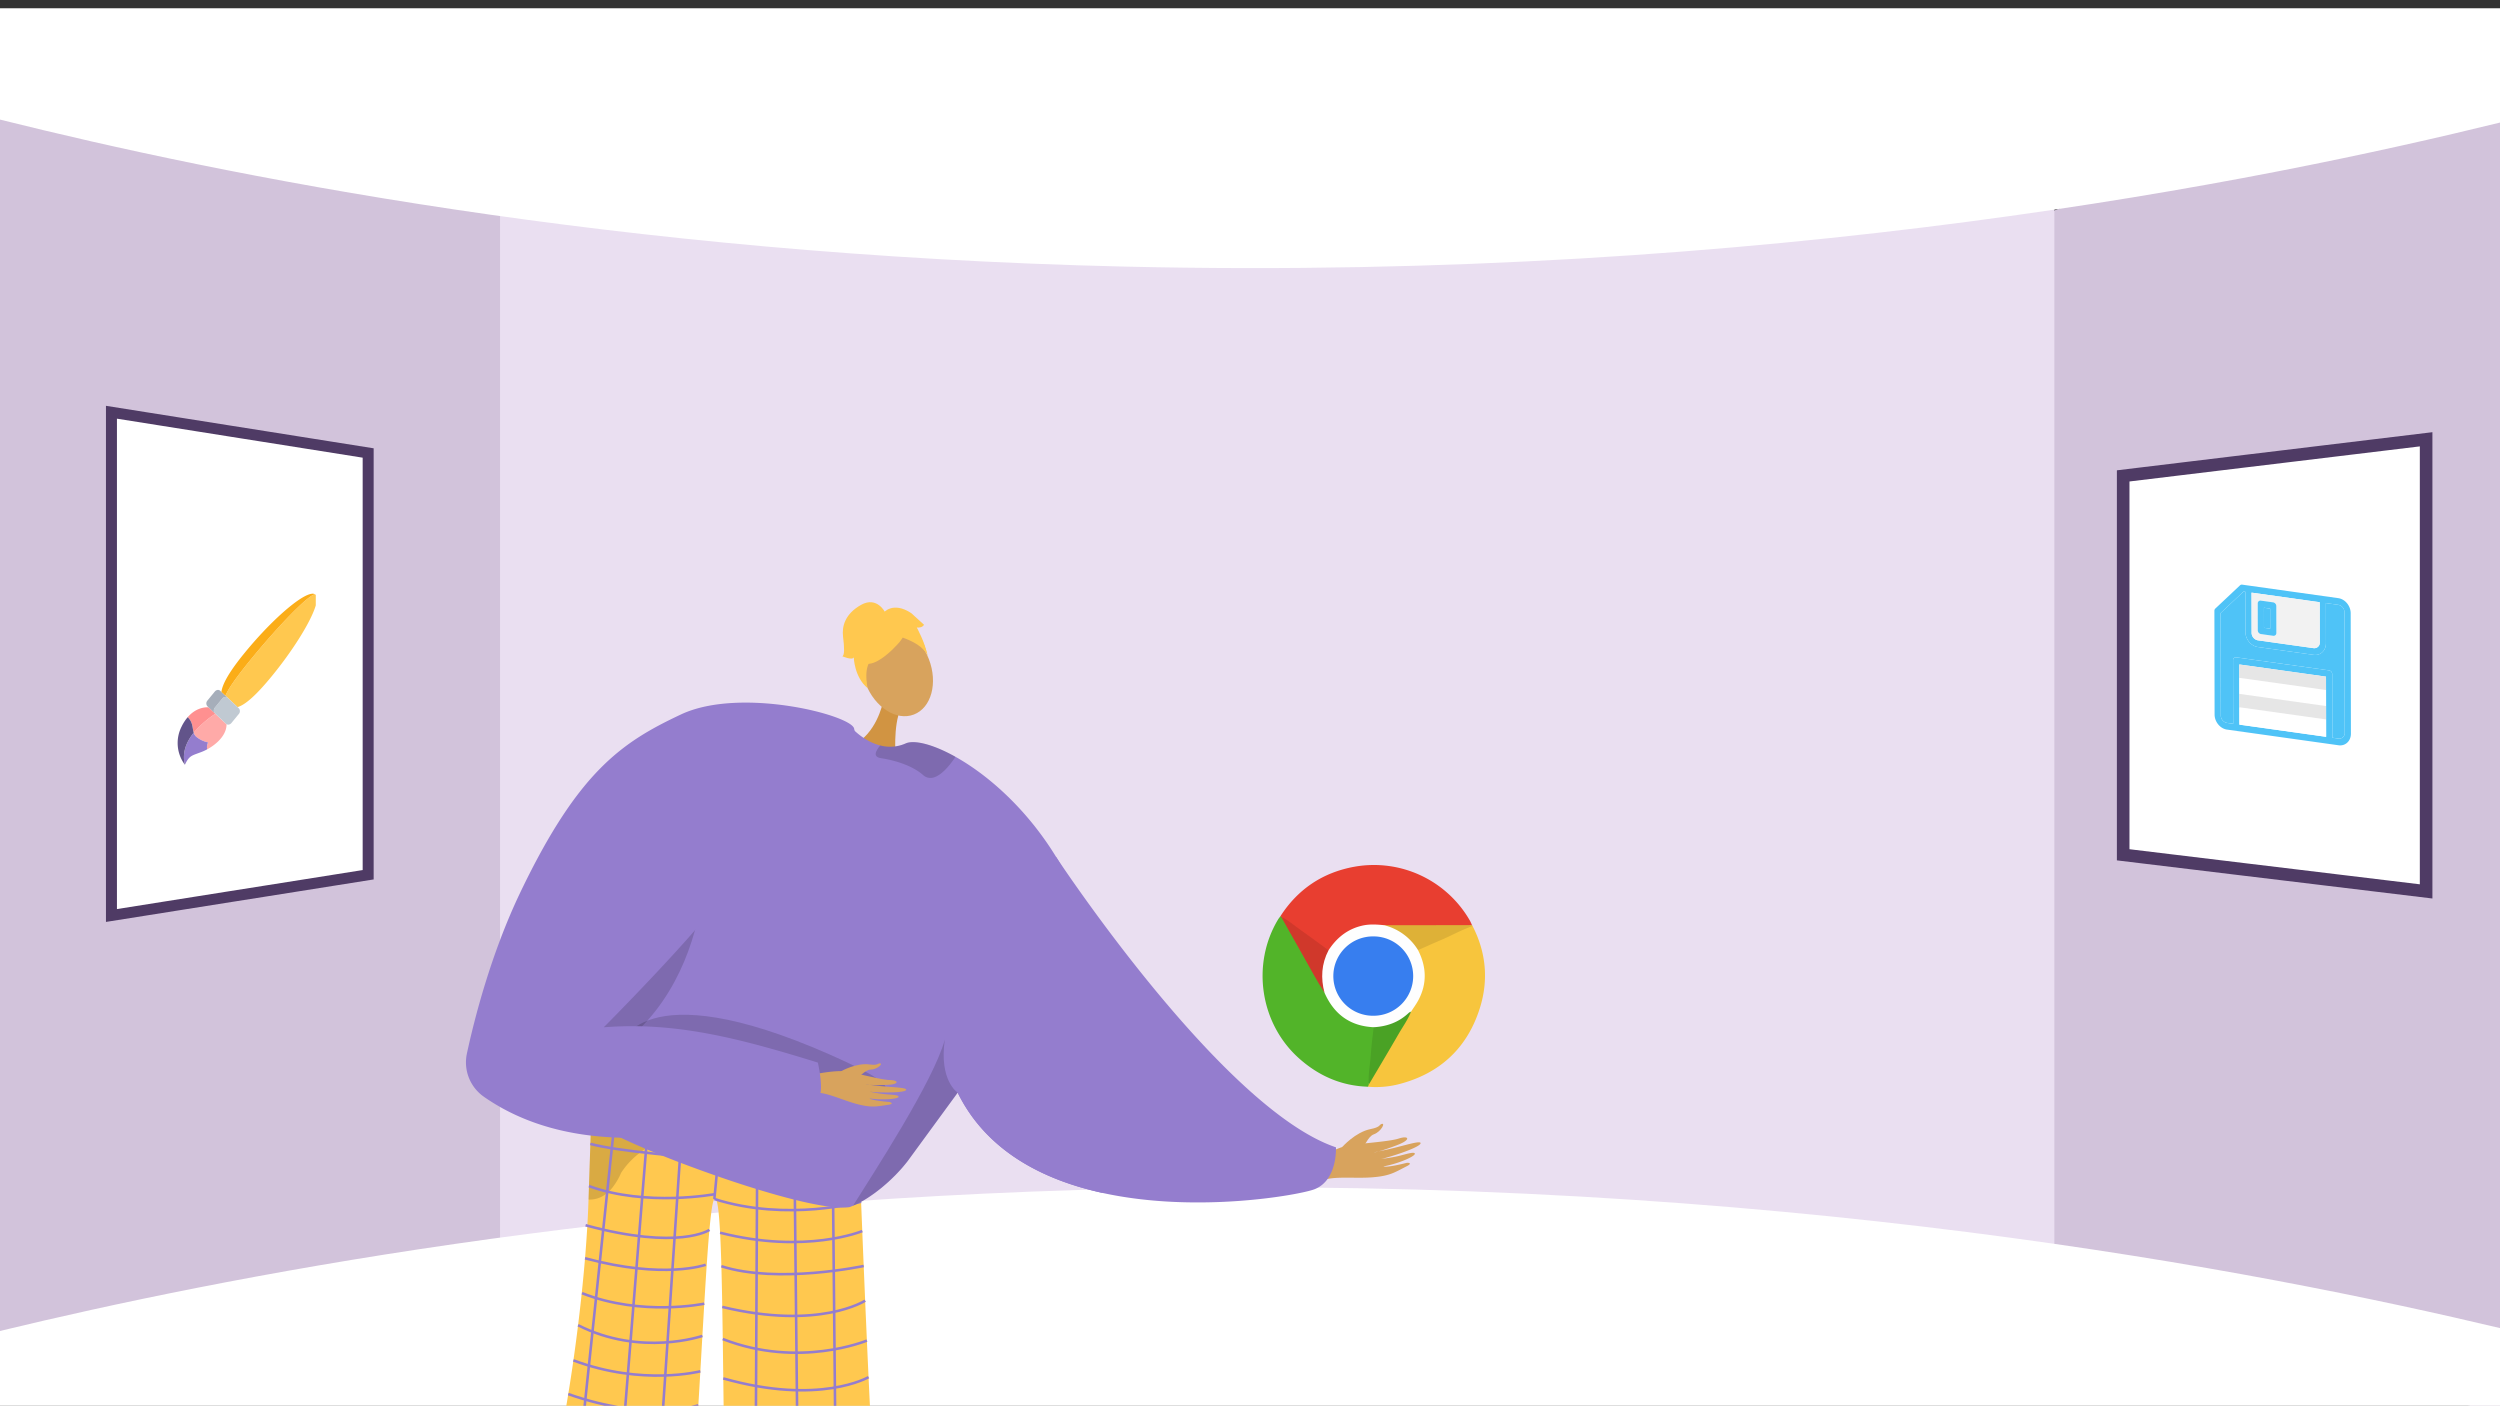 <svg xmlns="http://www.w3.org/2000/svg" xmlns:xlink="http://www.w3.org/1999/xlink" width="1365.799" height="768" viewBox="0 0 1365.799 768"><rect x="0" y="0" width="1365.799" height="768" fill="#333333" stroke="none"/><defs><style>.a,.n{fill:none;}.b{clip-path:url(#a);}.c{fill:#d2c3db;}.d{fill:#eadff1;}.e,.f,.g{fill:#fff;}.f,.g{stroke:#4f3b65;}.f,.g,.n{stroke-miterlimit:10;}.f{stroke-width:6.876px;}.g{stroke-width:6px;}.h{clip-path:url(#b);}.i,.p{fill:#d8a35d;}.i{fill-rule:evenodd;}.j{fill:#947dce;}.k{fill:#ffc84f;}.l{opacity:0.3;}.m{opacity:0.5;}.n{stroke:#947dce;stroke-width:1.407px;}.o{fill:#d19442;}.q{opacity:0.15;}.r{fill:#f7c53d;}.s{fill:#52b429;}.t{fill:#e83e30;}.u{fill:#deb137;}.v{fill:#fefefe;}.w{fill:#4aa225;}.x{fill:#d0382b;}.y{fill:#377eef;}.z{isolation:isolate;}.aa{clip-path:url(#c);}.ab{fill:#ffaaa8;}.ac{fill:#ff9090;}.ad{fill:#62548a;}.ae{fill:#c0c9d2;}.af{fill:#a6aeba;}.ag{fill:#fbad18;}.ah{clip-path:url(#d);}.ai{fill:#4fc3f7;}.aj{fill:#f2f2f2;}.ak{fill:#e6e6e6;}</style><clipPath id="a"><rect class="a" width="1365.799" height="768" transform="translate(0.1 2841.209)"/></clipPath><clipPath id="b"><rect class="a" width="544.615" height="469.58" transform="translate(244.751 3139.63)"/></clipPath><clipPath id="c"><path class="a" d="M97.128,3259.577l.155-83.705,75.342-10.589-.155,83.7Z"/></clipPath><clipPath id="d"><path class="a" d="M1284.466,3249.315l-.149-80.381-74.481-10.468.149,80.381Z"/></clipPath></defs><g transform="translate(-0.1 -2841.209)"><g class="b"><path class="c" d="M1365.9,2855.246v758.463l-242.228-67.586-32.991-6.263,1.636-558.092,30.118-25.561Z"/><path class="c" d="M316.2,2971.181l-16.051,556.371L.1,3601.95V2851.9l298.845,93.571Z"/><path class="d" d="M697.877,2934.781H273.269v617.384h849.165V2934.781Z"/><path class="e" d="M-.1,2906.489c121.657,30.38,335.7,73.888,615,80.372,352.971,8.195,622.428-47.1,751-78.7v-62.455H-.1Z"/><path class="e" d="M-.1,3568.393c121.657-29.39,335.7-71.48,615-77.753,352.971-7.927,622.428,45.568,751,76.133v47.19L.1,3616.709Z"/></g><path class="f" d="M1160.033,3101.2v207l66.988,8.1,21.016,2.53,77.5,9.37v-247l-77.5,9.37-21.016,2.53Z"/><path class="g" d="M201.235,3088.687V3319.1l-56.767,9.016-17.809,2.816-65.672,10.43V3066.425l65.672,10.43,17.809,2.816Z"/><g class="h"><path class="i" d="M733.359,3467.874s7.188-8.2,15.568-9.845c4.982-.98,4.813-2.237,5.652-2.649,2.786-1.365.256,4.014-3.947,5.54-3.416,1.241-5.106,7.234-7.135,8.574s-8.16,3.9-9.747,3.147S733.359,3467.874,733.359,3467.874Z"/><path class="i" d="M711.267,3479.065c1.529-.583,17.493-11.057,26.332-12.24s22.094-2.1,26.621-3.59c5.326-1.754,6.775.331.664,2.956-3.972,1.706-12.141,4.433-13.968,4.582-.886.073,4.863-.941,11.093-2.5,6.623-1.659,13.792-3.84,14.172-2.663.738,2.28-18.29,8.259-21.666,8.765a85.654,85.654,0,0,0,8.893-1.45c4-.882,8.568-2.5,9.511-1.7,1.485,1.26-8.542,5.677-16.917,7.191-.135.278,2.6.593,12.429-1.873.988-.248,3.541.083.342,1.725-6.734,3.456-9.375,5.44-19.31,6.159-9.689.7-20.479-.856-27.36,1.771Z"/><path class="j" d="M718.27,3490.905c-7.765,3.039-64.148,13.378-115.9,2.012-32.665-7.161-63.473-22.986-79.06-54.751-40.275-82.112,53.837-128.69,53.837-128.69a1.772,1.772,0,0,1,.14.225c4.08,6.162,91.805,137.778,152.675,158.316C729.96,3468.017,730.931,3485.939,718.27,3490.905Z"/><path class="k" d="M306.454,3625.861l11.32.02,3.8.01a106.937,106.937,0,0,0,18.51,3.61,100.959,100.959,0,0,0,20.97.03,83.07,83.07,0,0,0,17.28-3.53l2.22.01c.36-5.609.72-11.33,1.06-17.07.38-6.18.74-12.4,1.1-18.56.38-6.539.75-13.01,1.11-19.33.15-2.49.3-4.959.44-7.39q.3-5.22.6-10.22c.58-9.669,1.15-18.65,1.71-26.5.37-5.13.73-9.78,1.1-13.82.88-9.68,1.77-15.87,2.69-16.87.35-.38.67-.26.97.3.95,1.81,1.64,8.291,2.17,18.12.18,3.39.34,7.18.48,11.32q.12,3.345.22,6.98c.19,6.76.35,14.23.49,22.23.04,2.761.09,5.58.13,8.46.05,2.97.09,6,.14,9.09.09,6.94.18,14.151.28,21.51.06,5.391.13,10.87.2,16.391.06,5.1.13,10.239.2,15.389l17.36.03,22.72.05,20.74.04,19.75.04c-.21-3.92-.42-7.989-.62-12.16-.33-6.59-.66-13.46-.99-20.48-.3-6.56-.61-13.25-.91-19.969-.14-3.311-.29-6.621-.43-9.931q-.27-5.94-.52-11.86c-.27-6.42-.53-12.77-.79-18.959-.23-5.38-.44-10.63-.65-15.711-.04-1.13-.09-2.26-.13-3.37-.23-5.58-.44-10.93-.64-15.96v-.05c-.06-1.539-.12-3.06-.18-4.539-.21-5.241-.39-10.081-.56-14.411-.54-14-.86-22.73-.86-22.73a11.407,11.407,0,0,1-6.71,2.43c-1.8-.12-4.3-.289-7.37-.49-3.68-.26-8.18-.58-13.28-.95h-.01q-3.63-.27-7.62-.57c-.59-.05-1.18-.089-1.78-.13h-.01c-5.71-.44-11.87-.93-18.28-1.459q-2.775-.227-5.63-.471c-.54-.05-1.08-.089-1.63-.14h-.01c-3.99-.34-8.04-.69-12.1-1.06-5.11-.47-10.22-.95-15.23-1.45-2.08-.21-4.15-.42-6.18-.629-3.24-.341-6.42-.69-9.5-1.041h-.04c-3.06-.35-6.03-.709-8.87-1.07-2.38-.3-4.68-.6-6.87-.91-.11-.01-.22-.03-.33-.039-.93-.13-1.44-.211-1.44-.211-5.12-.74-9.6-1.49-13.21-2.24-1.05-.22-2.03-.44-2.93-.66-.12-.04-.25-.07-.37-.1-.2-.05-.4-.1-.59-.15-.58-.15-1.11-.3-1.6-.45-.56-.17-1.07-.34-1.52-.52-.13-.049-.26-.1-.38-.15a9.328,9.328,0,0,1-1.13-.54,2.787,2.787,0,0,1-.86-.69v.15c-.01.2-.02.61-.04,1.21-.01.15-.01.3-.02.46-.02.54-.04,1.19-.07,1.96-.02.611-.05,1.28-.07,2.03-.02.56-.04,1.16-.06,1.79-.02.34-.03.69-.04,1.05,0,.09-.01.17-.01.26-.01.34-.02.69-.04,1.051q-.06,1.965-.15,4.259c-.02.551-.04,1.12-.06,1.71-.03,1.05-.07,2.14-.11,3.27-.05,1.42-.1,2.91-.15,4.46v.1c-.01.2-.01.41-.02.62l-.03.84c-.02.51-.03,1.02-.05,1.53-.02.57-.04,1.15-.06,1.73-.02.52-.03,1.05-.05,1.59-.12,3.44-.24,7.09-.36,10.92-.03.63-.05,1.27-.07,1.91-.05,1.29-.09,2.6-.13,3.92-.08,2.391-.16,4.85-.24,7.35-.15,4.62-.37,9.4-.65,14.291-.34,5.789-.76,11.75-1.26,17.789q-.33,3.93-.7,7.9c-.88,9.5-1.93,19.15-3.1,28.681-.04.329-.08.659-.13.989-.76,6.15-1.57,12.24-2.42,18.21-.9,6.3-1.84,12.47-2.81,18.42-1.02,6.25-2.07,12.261-3.12,17.941C307.1,3622.5,306.784,3624.2,306.454,3625.861Z"/><g class="l"><path d="M408.139,3454.43c.249,0,.5,0,.737,0C408.876,3454.432,408.615,3454.428,408.139,3454.43Z"/><path class="m" d="M408.139,3454.43c-19.658-.121-62.093-6.551-62.093-6.551-12.477-1.8-21.187-3.672-22.589-5.5,0,0,0,.052,0,.146-.076,1.967-.881,24.492-1.831,54.026a14.568,14.568,0,0,0,2.072-.061c4.463-.436,8.069-2.869,10.964-6.453A35.611,35.611,0,0,0,339.4,3482C356.338,3455.55,401.836,3454.454,408.139,3454.43Z"/></g><path class="n" d="M454.814,3453.431l.04,4.58.2,20.15.21,22.49v.04l.17,17.18v.92l.16,16.68.22,22.4.05,5.79.14,14.7.2,20.92.19,19.49.07,7.39"/><path class="n" d="M433.934,3455.991l.01.5.03,3.68.18,16.93.21,19.58.06,5.62.18,17.43.01,1.35.17,16.12.24,22.91.04,3.55.18,16.56.21,20.49.2,19.05.07,6.36"/><path class="n" d="M413.874,3454.271v.63l-.05,8.96-.02,4.56-.04,7.49-.08,14.98-.05,10.35-.09,17.26-.02,5.06-.07,13.12-.11,22.05-.03,4.93-.07,14.44-.1,20.32-.1,18.09-.04,9.56"/><line class="n" x1="4.197" y2="43.649" transform="translate(390.366 3452.607)"/><path class="n" d="M361.054,3629.531l.24-3.56.96-14.25,1.29-19.07,1.22-18.12.74-10.87.56-8.31.1-1.46,1.28-19.02.37-5.42.81-12.05,1.47-21.77,1.31-19.36.23-3.46.17-2.53.03-.41.6-8.93.08-1.19.56-8.24.02-.36.03-.39"/><path class="n" d="M340.084,3629.5l.29-3.57,1.25-15.41,1.52-18.8,1.43-17.7,1.31-16.22.27-3.26,1.65-20.47.01-.1.14-1.74,1.27-15.72,1.72-21.29,1.97-24.26.16-2.02.03-.4.48-5.94,1.09-13.48.01-.08"/><path class="n" d="M336.554,3447.481l-1.39,13.21-.2,1.91-.62,5.91-2.5,23.69-.08.81v.01l-2.11,19.98-1.86,17.64-.48,4.62-1.59,15.1v.01l-1.42,13.45-.52,4.91-1.95,18.52-1.95,18.58-2,18.92-.11,1.13"/><path class="n" d="M469.794,3478.8s-116.88-4.517-147.164-12.657"/><path class="n" d="M390.366,3496.255c39.936,12.728,80.168,1.5,80.168,1.5"/><path class="n" d="M391.043,3493.537s-37.645,7.167-69.181-4.332"/><path class="n" d="M471.174,3513.765s-30.674,12.843-77.676.909"/><path class="n" d="M471.954,3532.838s-46.875,10.016-77.755.131"/><path class="n" d="M472.751,3551.787s-24.831,16.235-78.062,3.416"/><path class="n" d="M473.7,3573.586s-37.064,15.483-78.741-.835"/><path class="n" d="M474.61,3593.56s-26.656,15.672-79.373.7"/><path class="n" d="M475.6,3614.04s-36.233,15.144-80.156-3.387"/><path class="n" d="M387.675,3513.123s-16.446,11.359-67.653-2.527"/><path class="n" d="M385.63,3532.172s-22.412,8.193-65.919-3.542"/><path class="n" d="M384.86,3553.442s-34.135,7.16-66.789-5.744"/><path class="n" d="M383.828,3571.048s-33.581,11.6-67.912-5.841"/><path class="n" d="M382.714,3590.378s-31.723,8.157-69.35-5.965"/><path class="n" d="M381.618,3608.942s-26.959,9.413-71.061-6.112"/><path class="n" d="M307.434,3620.771a109.713,109.713,0,0,0,10.45,3.98q1.86.615,3.69,1.14a107.145,107.145,0,0,0,18.51,3.61,101.044,101.044,0,0,0,20.97.03,83.07,83.07,0,0,0,17.28-3.53c1.22-.4,1.87-.67,1.87-.67"/><path class="o" d="M482.339,3225.347s-3.439,16.9-16.306,22.967,23.393,6.984,23.393,6.984-1.536-17.626,2.788-27S482.339,3225.347,482.339,3225.347Z"/><ellipse class="p" cx="18.521" cy="25.269" rx="18.521" ry="25.269" transform="translate(463.916 3191.067) rotate(-21.079)"/><path class="j" d="M602.368,3492.917c-32.665-7.161-63.473-22.986-79.06-54.751-.056.084-.112.155-.168.239-.169.211-.338.436-.507.689a.766.766,0,0,0-.112.155C518.033,3445.383,496,3475.5,496,3475.515c-7.99,10.41-20.2,20.412-29.893,24.436-.633.281-1.28.52-1.871.731-23.76,3.714-122.711-33.889-134.5-43.286-5.317-4.234-7.4-24.083-7.821-45.607-.535-26.235,1.364-55,2.757-61.067,2.363-10.17,49.082-122.7,122.387-115.578a75.141,75.141,0,0,1,19.076,4.473s.549.577,1.519,1.435a36.075,36.075,0,0,0,6.626,4.713,28.121,28.121,0,0,0,6.767,2.715,20.735,20.735,0,0,0,13.828-1.126c4.586-2.054,14.771.352,27.136,7.259,17.177,9.58,38.6,27.854,55.131,54.863a1.772,1.772,0,0,1,.14.225,176.716,176.716,0,0,1,23.69,65.035A419.371,419.371,0,0,1,602.368,3492.917Z"/><path class="q" d="M523.3,3438.159c-.055.087-.12.156-.175.242-.167.214-.338.442-.5.688-.043.046-.073.095-.12.155-4.488,6.132-26.5,36.262-26.509,36.275-7.994,10.4-20.2,20.409-29.9,24.428,11.025-17.6,44.138-68.273,50.193-90.865C513,3431.618,523.309,3438.146,523.3,3438.159Z"/><path class="q" d="M478.689,3252.1c-.533,1.588,0,2.893,2.682,3.311,8.359,1.307,17.363,4.244,23.053,9.232a5.843,5.843,0,0,0,5.487,1.389c4.956-1.208,9.768-7.787,11.78-10.739a2.336,2.336,0,0,0,.321-.682c-12.369-6.908-22.544-9.315-27.139-7.251a20.706,20.706,0,0,1-13.824,1.114A11.388,11.388,0,0,0,478.689,3252.1Z"/><path class="k" d="M491.563,3191.948s-23.524,28.119-24.91-1.936C465.7,3169.218,507.391,3172.21,491.563,3191.948Z"/><path class="k" d="M484.774,3187.257s20.567,3.48,22.793,14.066c0,0-7.775-31.17-24.707-25.5s-22.757,9.758-9.155,40.644C473.7,3216.465,468.9,3189.579,484.774,3187.257Z"/><path class="k" d="M483.66,3175.735s-4.413-8.944-13.1-4.09-10.6,11.623-9.885,17.379.916,10.2-.4,10.706c0,0,5.456,2.42,6.262.6,0,0,.232,10.753,7.548,16.834,0,0-2.9-12.6,3.158-16.438S483.66,3175.735,483.66,3175.735Z"/><path class="k" d="M482.788,3175.979s5.046-6.467,15.15.191l6.974,6.358s-.807,1.819-3.938,1.518c0,0,4.761,8.787,5.519,14.491l-9.963-14.286Z"/><path class="q" d="M339.134,3412.33s10.265-40.773,114.077,4.9-88.524,1.465-88.524,1.465Z"/><path class="q" d="M385.333,3309.475s3.647,110.087-102.058,124.82l-2.266.692,7.508-23.4s62.09-48.074,62.725-49.6S385.333,3309.475,385.333,3309.475Z"/><path class="i" d="M438.668,3429.314c1.4-.047,17.3-4.1,24.816-2.589s18.539,4.467,22.634,4.521c4.818.063,5.413,2.162-.287,2.587-3.7.277-11.1.21-12.63-.179-.74-.189,4.215.593,9.713,1.066,5.845.5,12.28.734,12.26,1.8-.037,2.059-17.17,1.6-20.054,1.068a73.319,73.319,0,0,0,7.631,1.307c3.5.4,7.661.363,8.2,1.276.855,1.439-8.527,2.226-15.754,1.116-.188.189,1.949,1.209,10.622,1.951.871.075,2.854,1.057-.2,1.5-6.438.926-9.138,1.8-17.412-.392-8.068-2.137-16.4-6.417-22.726-6.205Z"/><path class="i" d="M459.746,3426.393s8.13-4.653,15.4-3.65c4.322.6,4.536-.473,5.333-.573,2.645-.331-.914,3.333-4.756,3.4-3.122.054-6.169,4.452-8.193,4.974s-7.719.886-8.8-.166S459.746,3426.393,459.746,3426.393Z"/><path class="j" d="M372.12,3231.53c-32.174,15.137-56.041,30.992-87.724,97.13-16.074,33.556-25.14,69.2-29.236,88.206a22.9,22.9,0,0,0,9.383,23.582c71.717,49.99,181.634.593,181.634.593,5.062-.336.741-19.319.741-19.319-43.843-13.586-77.945-22.3-117.016-19.283.2-.03,53.7-54.177,63.64-70.554,26.054-42.952,78.072-71.321,73.177-92.665C465.03,3231.838,404.572,3216.261,372.12,3231.53Z"/></g><path class="r" d="M804.6,3347.137c7.4,14.377,8.78,29.5,3.993,44.753-6.888,21.949-21.909,35.847-44.247,41.625a50.455,50.455,0,0,1-16.9,1.392c-.35-.51-.123-.991.065-1.476,7.3-12.54,14.591-25.083,21.985-37.567a11.623,11.623,0,0,0,1.085-2.381,28.5,28.5,0,0,1,2.562-4.237,26.636,26.636,0,0,0,2.565-25.179c-.461-1.2-1.283-2.3-1.158-3.691,2.465-2.378,5.808-3.1,8.772-4.49,5.685-2.664,11.385-5.308,17.116-7.877C801.744,3347.423,802.994,3346.372,804.6,3347.137Z"/><path class="s" d="M747.86,3433.834l-.414,1.073c-14.512-.437-26.978-5.949-37.688-15.518-21.281-19.014-26.111-51.406-11.422-75.849.355-.59.8-1.122,1.21-1.681a.6.6,0,0,1,.709-.051c4.071,6.407,7.6,13.131,11.4,19.694,4.2,7.247,8.176,14.623,12.512,21.792a21.449,21.449,0,0,1,1.486,2.475c4.582,9.652,12.444,14.571,22.832,15.858a3.528,3.528,0,0,1,2.22.648c.8,2.788-.1,5.536-.34,8.269-.6,6.938-1.32,13.867-1.907,20.807C748.385,3432.245,747.738,3432.935,747.86,3433.834Z"/><path class="t" d="M699.922,3341.946a.666.666,0,0,1-.376-.087c9.583-14.938,23.229-24.016,40.569-27.151a60.44,60.44,0,0,1,62.93,29.306c.48.822.832,1.719,1.245,2.582a12.633,12.633,0,0,1-5.638.872c-13.812-.049-27.624.121-41.43-.108-3.3.254-6.516-.777-9.9-.263a28.483,28.483,0,0,0-19.125,11.239,5.914,5.914,0,0,1-1.939,2.085,3.1,3.1,0,0,1-2.345-.932c-7.1-5.033-14.137-10.147-21.262-15.14C701.643,3343.644,700.912,3342.653,699.922,3341.946Z"/><path class="u" d="M756.239,3346.656q21.269-.008,42.537-.017c1.838,0,3.676-.028,5.514-.043.1.18.206.361.31.541-5.94,2.026-11.407,5.124-17.157,7.581-4.231,1.807-8.424,3.705-12.634,5.562-1-.1-1.432-.907-1.923-1.607a27.392,27.392,0,0,0-14.685-10.659C757.441,3347.777,756.379,3347.844,756.239,3346.656Z"/><path class="v" d="M756.239,3346.656a30.265,30.265,0,0,1,18.57,13.624c4.61,9.053,5.021,18.165.22,27.267-1.165,2.209-2.684,4.233-4.04,6.342-4.787,5.6-11.11,8.1-18.216,9.015a2.794,2.794,0,0,1-2.221-.508c-12.934-.6-21.706-7.133-26.851-18.837-3.21-6.877-2.389-13.706.279-20.5a4.367,4.367,0,0,1,1.924-2.694c4.425-6.83,10.335-11.6,18.414-13.459C748.291,3345.994,752.256,3346.257,756.239,3346.656Z"/><path class="w" d="M750.552,3402.4c7.366-.393,13.907-2.774,19.3-7.963a4.062,4.062,0,0,1,1.138-.544c-1.728,4.394-4.511,8.206-6.847,12.259-5.348,9.274-10.845,18.462-16.282,27.686-.348-5.75.832-11.4,1.2-17.1C749.369,3411.943,750.041,3407.175,750.552,3402.4Z"/><path class="x" d="M725.9,3360.368c-3.876,7.431-4.324,15.188-2.2,23.19-4.14-6.373-7.649-13.114-11.42-19.7-4.165-7.277-8.242-14.6-12.359-21.909,3.971,1.978,7.293,4.916,10.891,7.439C715.907,3352.955,720.88,3356.7,725.9,3360.368Z"/><path class="y" d="M750.4,3352.782a21.677,21.677,0,1,1-.126,43.353,21.677,21.677,0,1,1,.126-43.353Z"/><g class="z"><g class="aa"><path class="k" d="M135.824,3195.379c-.231.276-.465.554-.7.831.231-.277.465-.555.7-.831m5.724-6.525-.32.351.32-.351m1.857-2.006-.383.409.383-.409m28.534-20.864c-3.594.506-19.5,16.858-34.194,34.744-9.048,11.016-13.073,17.061-14.483,20.553l1.229,1.155c-.028-.025-.056-.05-.085-.074l5.488,5.157c3.886-1.163,9.506-5.705,18.555-16.731,15.7-19.113,27.994-40.972,24.052-44.679a.656.656,0,0,0-.562-.125m-1.65-.372.059-.007-.059.007"/><path class="ab" d="M114.03,3227.649l3.718,3.5a54.374,54.374,0,0,0-11.819,10.353l0,.012a4.734,4.734,0,0,0,1.246,2.089,14.627,14.627,0,0,0,6.617,3.2,5.539,5.539,0,0,0-.5,3.769,25.3,25.3,0,0,1-2.869,1.354c-5.466,2.143-6.859,1.837-9.311,7.091,0,0-.03-.035-.084-.105.054.07.084.105.084.105,2.452-5.254,3.845-4.948,9.311-7.091s13.436-7.783,13.449-15.011l-.022-.071a1.734,1.734,0,0,1-.281-.215l-9.546-8.979m-2.234.078h0a10.316,10.316,0,0,1,1.941-.1,10.316,10.316,0,0,0-1.941.1"/><path class="ac" d="M111.8,3227.727c-3.043.428-8.561,2.371-12.5,10.465a23.512,23.512,0,0,1,3.349-5.156c2.962,2.777,2.5,5.992,3.289,8.463a54.374,54.374,0,0,1,11.819-10.353l-3.718-3.5s-.1-.013-.293-.023a10.316,10.316,0,0,0-1.941.1"/><path class="j" d="M105.932,3241.511c-3.821,4.737-6.57,10.725-4.813,17.505a20.121,20.121,0,0,1-3.968-11.934,20.121,20.121,0,0,0,3.968,11.934c2.452-5.254,3.845-4.948,9.311-7.091a25.3,25.3,0,0,0,2.869-1.354,5.539,5.539,0,0,1,.5-3.769,14.627,14.627,0,0,1-6.617-3.2,4.734,4.734,0,0,1-1.246-2.089"/><path class="ad" d="M102.64,3233.036a23.512,23.512,0,0,0-3.349,5.156,19.765,19.765,0,0,0,1.828,20.824c-1.757-6.78.992-12.768,4.813-17.505l0-.012c-.792-2.471-.327-5.686-3.289-8.463"/><path class="ae" d="M123.01,3221.983a2.371,2.371,0,0,0-1.483.87l-4,4.876a2.388,2.388,0,0,0-.006,3.2l-4.077-3.835a2.331,2.331,0,0,1-.213-2.89,2.3,2.3,0,0,0,.2,2.875l.607.571,9.546,8.979a1.734,1.734,0,0,0,.281.215,1.764,1.764,0,0,0,1.179.235,2.34,2.34,0,0,0,1.463-.861l4.046-4.925a2.351,2.351,0,0,0,.006-3.155l-.657-.618-5.488-5.157a1.773,1.773,0,0,0-1.4-.379m-4.077-3.846a2.265,2.265,0,0,0-1.225.608,2.3,2.3,0,0,1,1.225-.6,1.792,1.792,0,0,1,1.223.253,1.752,1.752,0,0,0-1.223-.264"/><path class="af" d="M118.933,3218.148a2.3,2.3,0,0,0-1.225.6,2.648,2.648,0,0,0-.258.273l-4,4.876a2.79,2.79,0,0,0-.219.309,2.331,2.331,0,0,0,.213,2.89l4.077,3.835a2.388,2.388,0,0,1,.006-3.2l4-4.876a2.371,2.371,0,0,1,1.483-.87,1.773,1.773,0,0,1,1.4.379c.029.024.057.049.085.074l-1.229-1.155,0,.006-2.207-2.076v-.007l-.64-.6a1.759,1.759,0,0,0-1.481-.453"/><path class="ag" d="M170.289,3165.612c-5.057.711-15.876,9.5-26.884,21.236l-.383.409q-.736.79-1.474,1.6l-.32.351c-1.815,2-3.624,4.06-5.4,6.174-.231.276-.465.554-.7.831-.32.385-.638.769-.957,1.156-9.048,11.016-12.537,17.556-13.117,21.838v.007l2.207,2.076,0-.006c1.41-3.492,5.435-9.537,14.483-20.553,14.692-17.886,30.6-34.238,34.194-34.744a.656.656,0,0,1,.562.125,2.531,2.531,0,0,0-2.153-.5l-.059.007"/></g></g><g class="z"><g class="ah"><path class="ai" d="M1270.853,3210.874l.061,32.88-47.39-6.66-.017-9.5-.014-7.306-.016-8.767-.014-7.3,47.39,6.66m-6.8-15.571-30.472-4.283a4.2,4.2,0,0,1-3.387-4.123l-.041-21.927,37.241,5.234.041,21.926a2.988,2.988,0,0,1-3.382,3.173m.007,3.657c3.733.525,6.762-2.326,6.755-6.355l-.041-21.926,6.769.952a4.207,4.207,0,0,1,3.4,4.133l.122,65.769a2.982,2.982,0,0,1-3.381,3.172l-3.381-.475-.064-34.7a2.108,2.108,0,0,0-1.7-2.071l-50.778-7.137a1.5,1.5,0,0,0-1.687,1.595l.065,34.7-3.381-.475a4.2,4.2,0,0,1-3.4-4.125l-.1-55.878,12.528-11.784.985.138.041,21.926c.007,4.029,3.057,7.734,6.782,8.257l30.472,4.283m-38.992-38.352a1.429,1.429,0,0,0-1.193.36l-13.518,12.716a1.675,1.675,0,0,0-.494,1.219l.105,56.639c.007,4.029,3.057,7.733,6.79,8.258l60.927,8.563c3.733.524,6.771-2.325,6.764-6.354l-.122-65.769c-.008-4.029-3.058-7.733-6.791-8.258l-52.468-7.374"/><path class="aj" d="M1242.046,3188.562l-6.769-.952a2.109,2.109,0,0,1-1.7-2.071l-.027-14.612a1.492,1.492,0,0,1,1.7-1.585l6.769.951a2.092,2.092,0,0,1,1.693,2.062l.027,14.611a1.493,1.493,0,0,1-1.686,1.6m-11.889-23.592.041,21.927a4.2,4.2,0,0,0,3.387,4.123l30.472,4.283a2.988,2.988,0,0,0,3.382-3.173l-.041-21.926-37.241-5.234"/><path class="e" d="M1270.853,3210.874l.061,32.88-47.39-6.66-.018-9.5,47.39,6.66-.014-7.306-47.39-6.66-.016-8.767,47.39,6.66-.014-7.306"/><path class="ak" d="M1223.463,3204.214l47.39,6.66.014,7.306-47.39-6.66-.014-7.306"/><path class="ak" d="M1223.493,3220.286l47.39,6.66.014,7.306-47.39-6.66-.014-7.306"/><path class="ai" d="M1225.784,3164.356l.985.138.041,21.926c.007,4.029,3.057,7.734,6.782,8.257l30.472,4.283c3.733.525,6.762-2.326,6.755-6.355l-.041-21.926,6.769.952a4.207,4.207,0,0,1,3.4,4.133l.122,65.769a2.982,2.982,0,0,1-3.381,3.172l-3.381-.475-.064-34.7a2.108,2.108,0,0,0-1.7-2.071l-50.778-7.137a1.5,1.5,0,0,0-1.687,1.595l.065,34.7-3.381-.475a4.2,4.2,0,0,1-3.4-4.125l-.1-55.878,12.528-11.784"/><path class="ai" d="M1240.349,3184.667l-3.389-.476-.02-10.964,3.388.477.021,10.963m-5.106-15.325a1.492,1.492,0,0,0-1.7,1.585l.027,14.612a2.109,2.109,0,0,0,1.7,2.071l6.769.952a1.493,1.493,0,0,0,1.686-1.6l-.027-14.611a2.092,2.092,0,0,0-1.693-2.062l-6.769-.951"/><path class="ai" d="M1236.94,3173.228l3.389.476.02,10.963-3.389-.476-.02-10.963"/></g></g></g></svg>